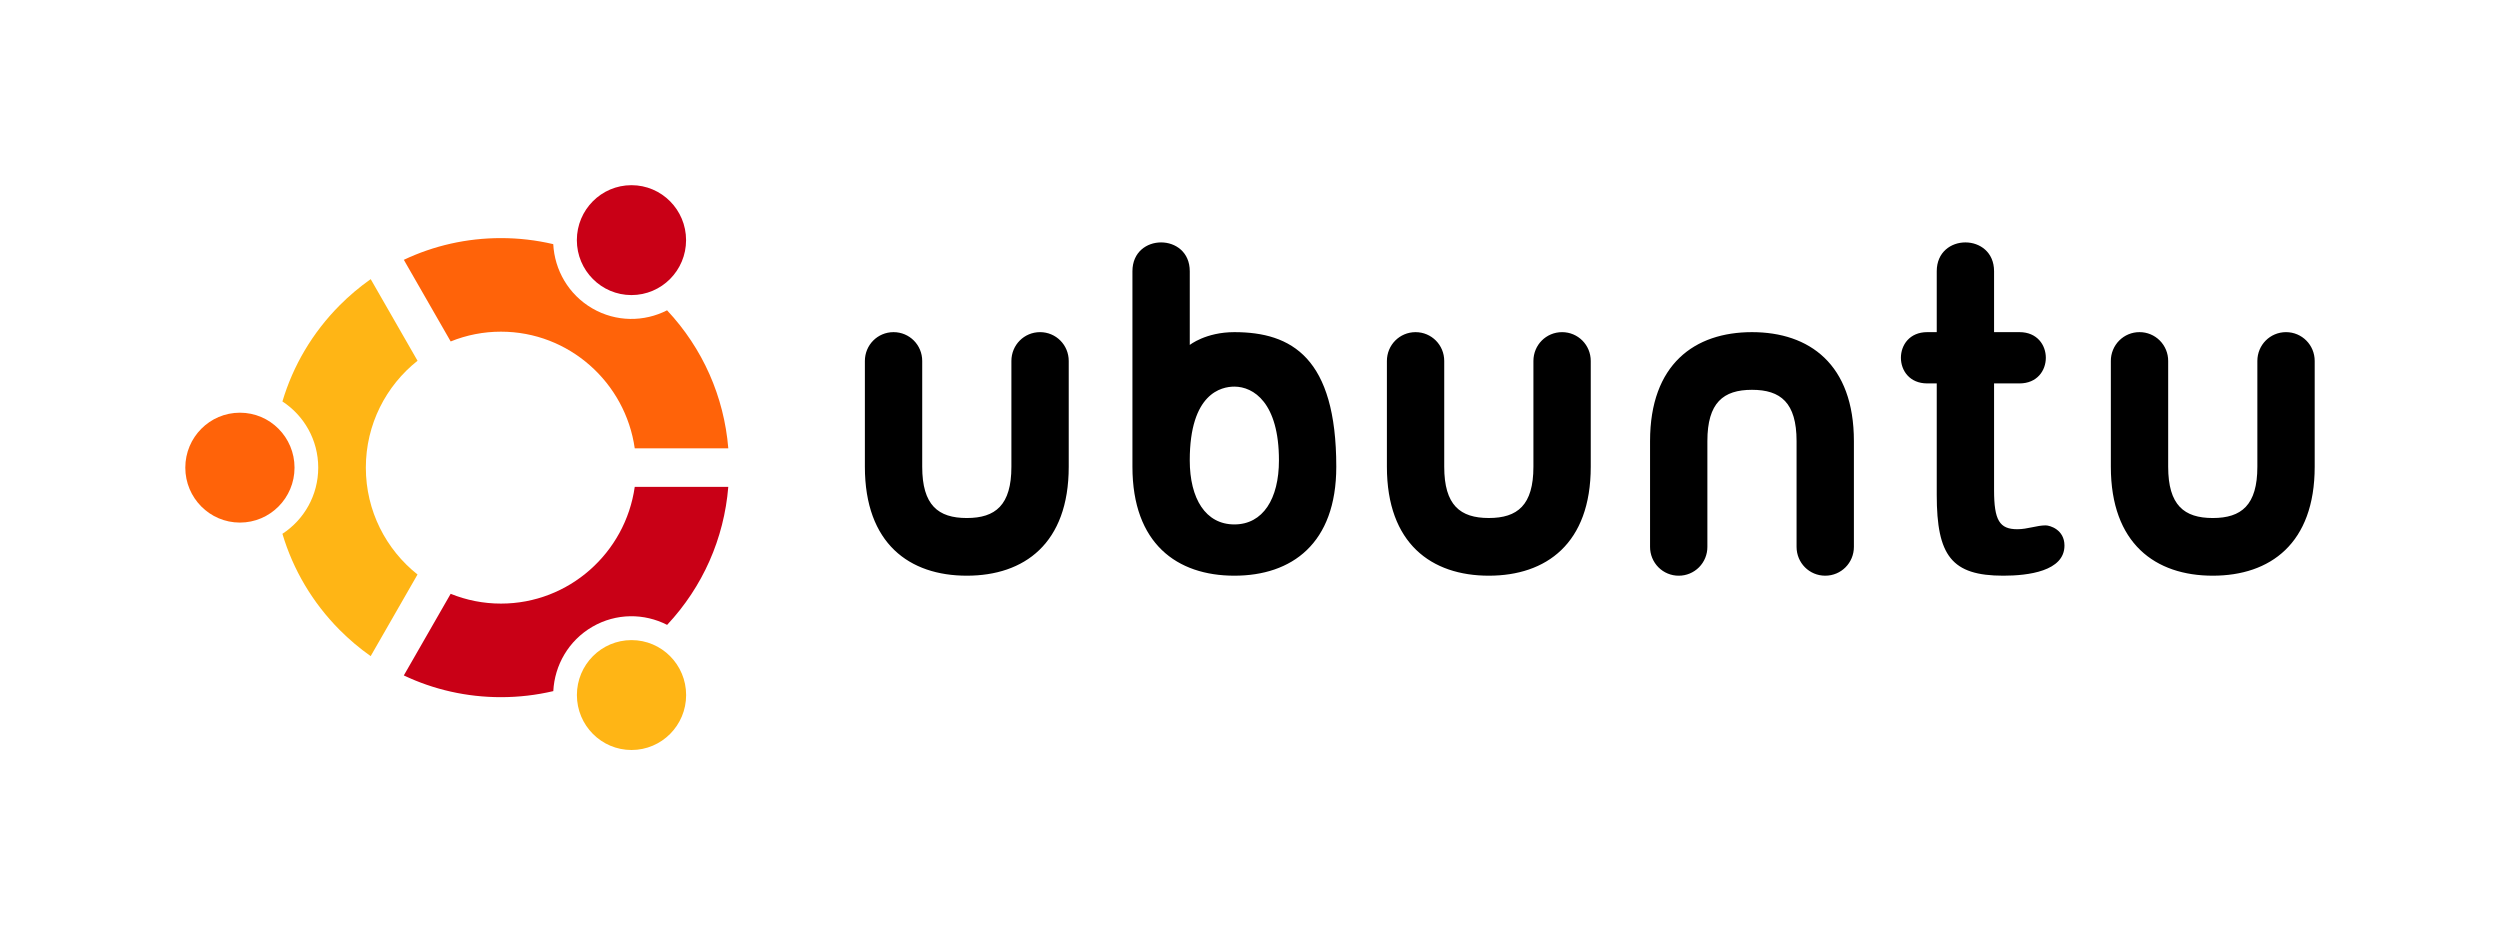 <svg width="270" height="101" viewBox="0 0 270 101" fill="none" xmlns="http://www.w3.org/2000/svg">
    <rect width="270" height="101" fill="white" />
    <g clip-path="url(#clip0_110_461)">
        <path
            d="M25.911 56.439C29.169 56.439 31.809 53.782 31.809 50.505C31.809 47.227 29.169 44.571 25.911 44.571C22.654 44.571 20.013 47.227 20.013 50.505C20.013 53.782 22.654 56.439 25.911 56.439Z"
            fill="#FF6309" />
        <path
            d="M68.204 81C71.461 81 74.102 78.343 74.102 75.065C74.102 71.788 71.461 69.131 68.204 69.131C64.946 69.131 62.305 71.788 62.305 75.065C62.305 78.343 64.946 81 68.204 81Z"
            fill="#FFB515" />
        <path
            d="M68.198 31.868C71.456 31.868 74.096 29.212 74.096 25.934C74.096 22.657 71.456 20 68.198 20C64.941 20 62.3 22.657 62.3 25.934C62.3 29.212 64.941 31.868 68.198 31.868Z"
            fill="#C90016" />
        <path
            d="M54.105 35.821C61.45 35.821 67.543 41.307 68.552 48.42H78.656C78.197 42.831 75.894 37.621 72.043 33.513C69.577 34.776 66.544 34.801 63.968 33.305C61.39 31.807 59.895 29.151 59.751 26.367C57.9 25.933 56.005 25.715 54.104 25.715C50.417 25.715 46.854 26.525 43.614 28.061L48.674 36.877C50.4 36.178 52.244 35.819 54.105 35.821Z"
            fill="#FF6309" />
        <path
            d="M39.511 50.505C39.511 45.826 41.697 41.653 45.094 38.962L40.036 30.147C38.838 30.99 37.716 31.936 36.682 32.976C33.755 35.921 31.656 39.477 30.501 43.358C32.828 44.874 34.369 47.507 34.369 50.505C34.369 53.502 32.828 56.135 30.501 57.651C31.656 61.532 33.755 65.087 36.682 68.033C37.715 69.072 38.836 70.019 40.033 70.861L45.092 62.045C41.696 59.354 39.511 55.181 39.511 50.505Z"
            fill="#FFB515" />
        <path
            d="M68.552 52.582C67.546 59.697 61.451 65.188 54.105 65.188C52.186 65.188 50.351 64.812 48.672 64.131L43.612 72.947C46.852 74.484 50.417 75.294 54.105 75.294C56.032 75.294 57.925 75.07 59.756 74.641C59.897 71.854 61.392 69.193 63.972 67.694C66.549 66.198 69.583 66.221 72.049 67.487C75.897 63.378 78.198 58.169 78.655 52.582H68.552Z"
            fill="#C90016" />
        <path
            d="M115.423 50.408V38.986C115.423 37.256 114.046 35.871 112.326 35.871C110.606 35.871 109.231 37.255 109.231 38.986V50.408C109.231 54.56 107.51 55.946 104.414 55.946C101.319 55.946 99.599 54.56 99.599 50.408V38.986C99.599 37.256 98.223 35.871 96.503 35.871C94.783 35.871 93.407 37.255 93.407 38.986V50.408C93.407 58.714 98.223 62.175 104.414 62.175C110.606 62.175 115.423 58.714 115.423 50.408ZM144.319 50.408C144.319 38.64 139.503 35.871 133.311 35.871C130.215 35.871 128.495 37.255 128.495 37.255V29.295C128.495 25.142 122.303 25.142 122.303 29.295V50.408C122.303 58.714 127.119 62.175 133.311 62.175C139.503 62.175 144.319 58.714 144.319 50.408ZM128.494 49.715C128.494 42.447 131.934 41.755 133.311 41.755C135.375 41.755 138.126 43.486 138.126 49.715C138.126 53.868 136.406 56.638 133.311 56.638C130.214 56.638 128.494 53.868 128.494 49.715ZM249.987 50.408V38.986C249.987 37.256 248.61 35.871 246.89 35.871C245.171 35.871 243.795 37.255 243.795 38.986V50.408C243.795 54.56 242.075 55.946 238.979 55.946C235.883 55.946 234.163 54.56 234.163 50.408V38.986C234.165 38.576 234.086 38.171 233.931 37.792C233.776 37.413 233.548 37.069 233.26 36.779C232.972 36.49 232.63 36.261 232.254 36.105C231.877 35.949 231.474 35.869 231.067 35.871C230.66 35.869 230.257 35.949 229.88 36.104C229.504 36.26 229.162 36.49 228.874 36.779C228.586 37.069 228.358 37.413 228.203 37.792C228.048 38.171 227.969 38.576 227.971 38.986V50.408C227.971 58.714 232.787 62.175 238.979 62.175C245.171 62.175 249.987 58.714 249.987 50.408ZM171.801 50.408V38.986C171.801 37.256 170.424 35.872 168.704 35.872C166.984 35.872 165.609 37.256 165.609 38.986V50.408C165.609 54.561 163.889 55.945 160.792 55.945C157.697 55.945 155.977 54.561 155.977 50.408V38.986C155.977 37.256 154.601 35.872 152.881 35.872C151.161 35.872 149.785 37.256 149.785 38.986V50.408C149.785 58.715 154.601 62.175 160.792 62.175C166.984 62.175 171.801 58.715 171.801 50.408ZM208.136 35.871C204.352 35.871 204.352 41.409 208.136 41.409H209.168V53.453C209.168 60.03 210.784 62.175 216.358 62.175C219.041 62.175 222.962 61.691 222.962 58.921C222.962 57.191 221.38 56.741 220.932 56.741C219.969 56.741 218.971 57.156 217.871 57.156C215.944 57.156 215.359 56.187 215.359 52.934V41.409H218.112C221.896 41.409 221.896 35.871 218.112 35.871H215.359V29.295C215.359 25.142 209.168 25.142 209.168 29.295V35.871H208.136ZM178.206 47.638V59.06C178.204 59.47 178.283 59.875 178.438 60.254C178.593 60.633 178.821 60.977 179.108 61.267C179.396 61.556 179.738 61.786 180.115 61.941C180.491 62.097 180.894 62.177 181.301 62.175C181.708 62.177 182.112 62.097 182.488 61.941C182.864 61.786 183.206 61.556 183.494 61.267C183.782 60.977 184.01 60.633 184.165 60.254C184.32 59.875 184.399 59.47 184.397 59.06V47.638C184.397 43.486 186.117 42.1 189.213 42.1C192.309 42.1 194.029 43.486 194.029 47.638V59.06C194.029 60.791 195.405 62.175 197.125 62.175C198.845 62.175 200.221 60.791 200.221 59.06V47.638C200.221 39.332 195.405 35.871 189.213 35.871C183.021 35.871 178.206 39.332 178.206 47.638Z"
            fill="black" />
    </g>
    <defs>
        <clipPath id="clip0_110_461">
            <rect width="230" height="61" fill="white" transform="translate(20 20)" />
        </clipPath>
    </defs>
</svg>
    